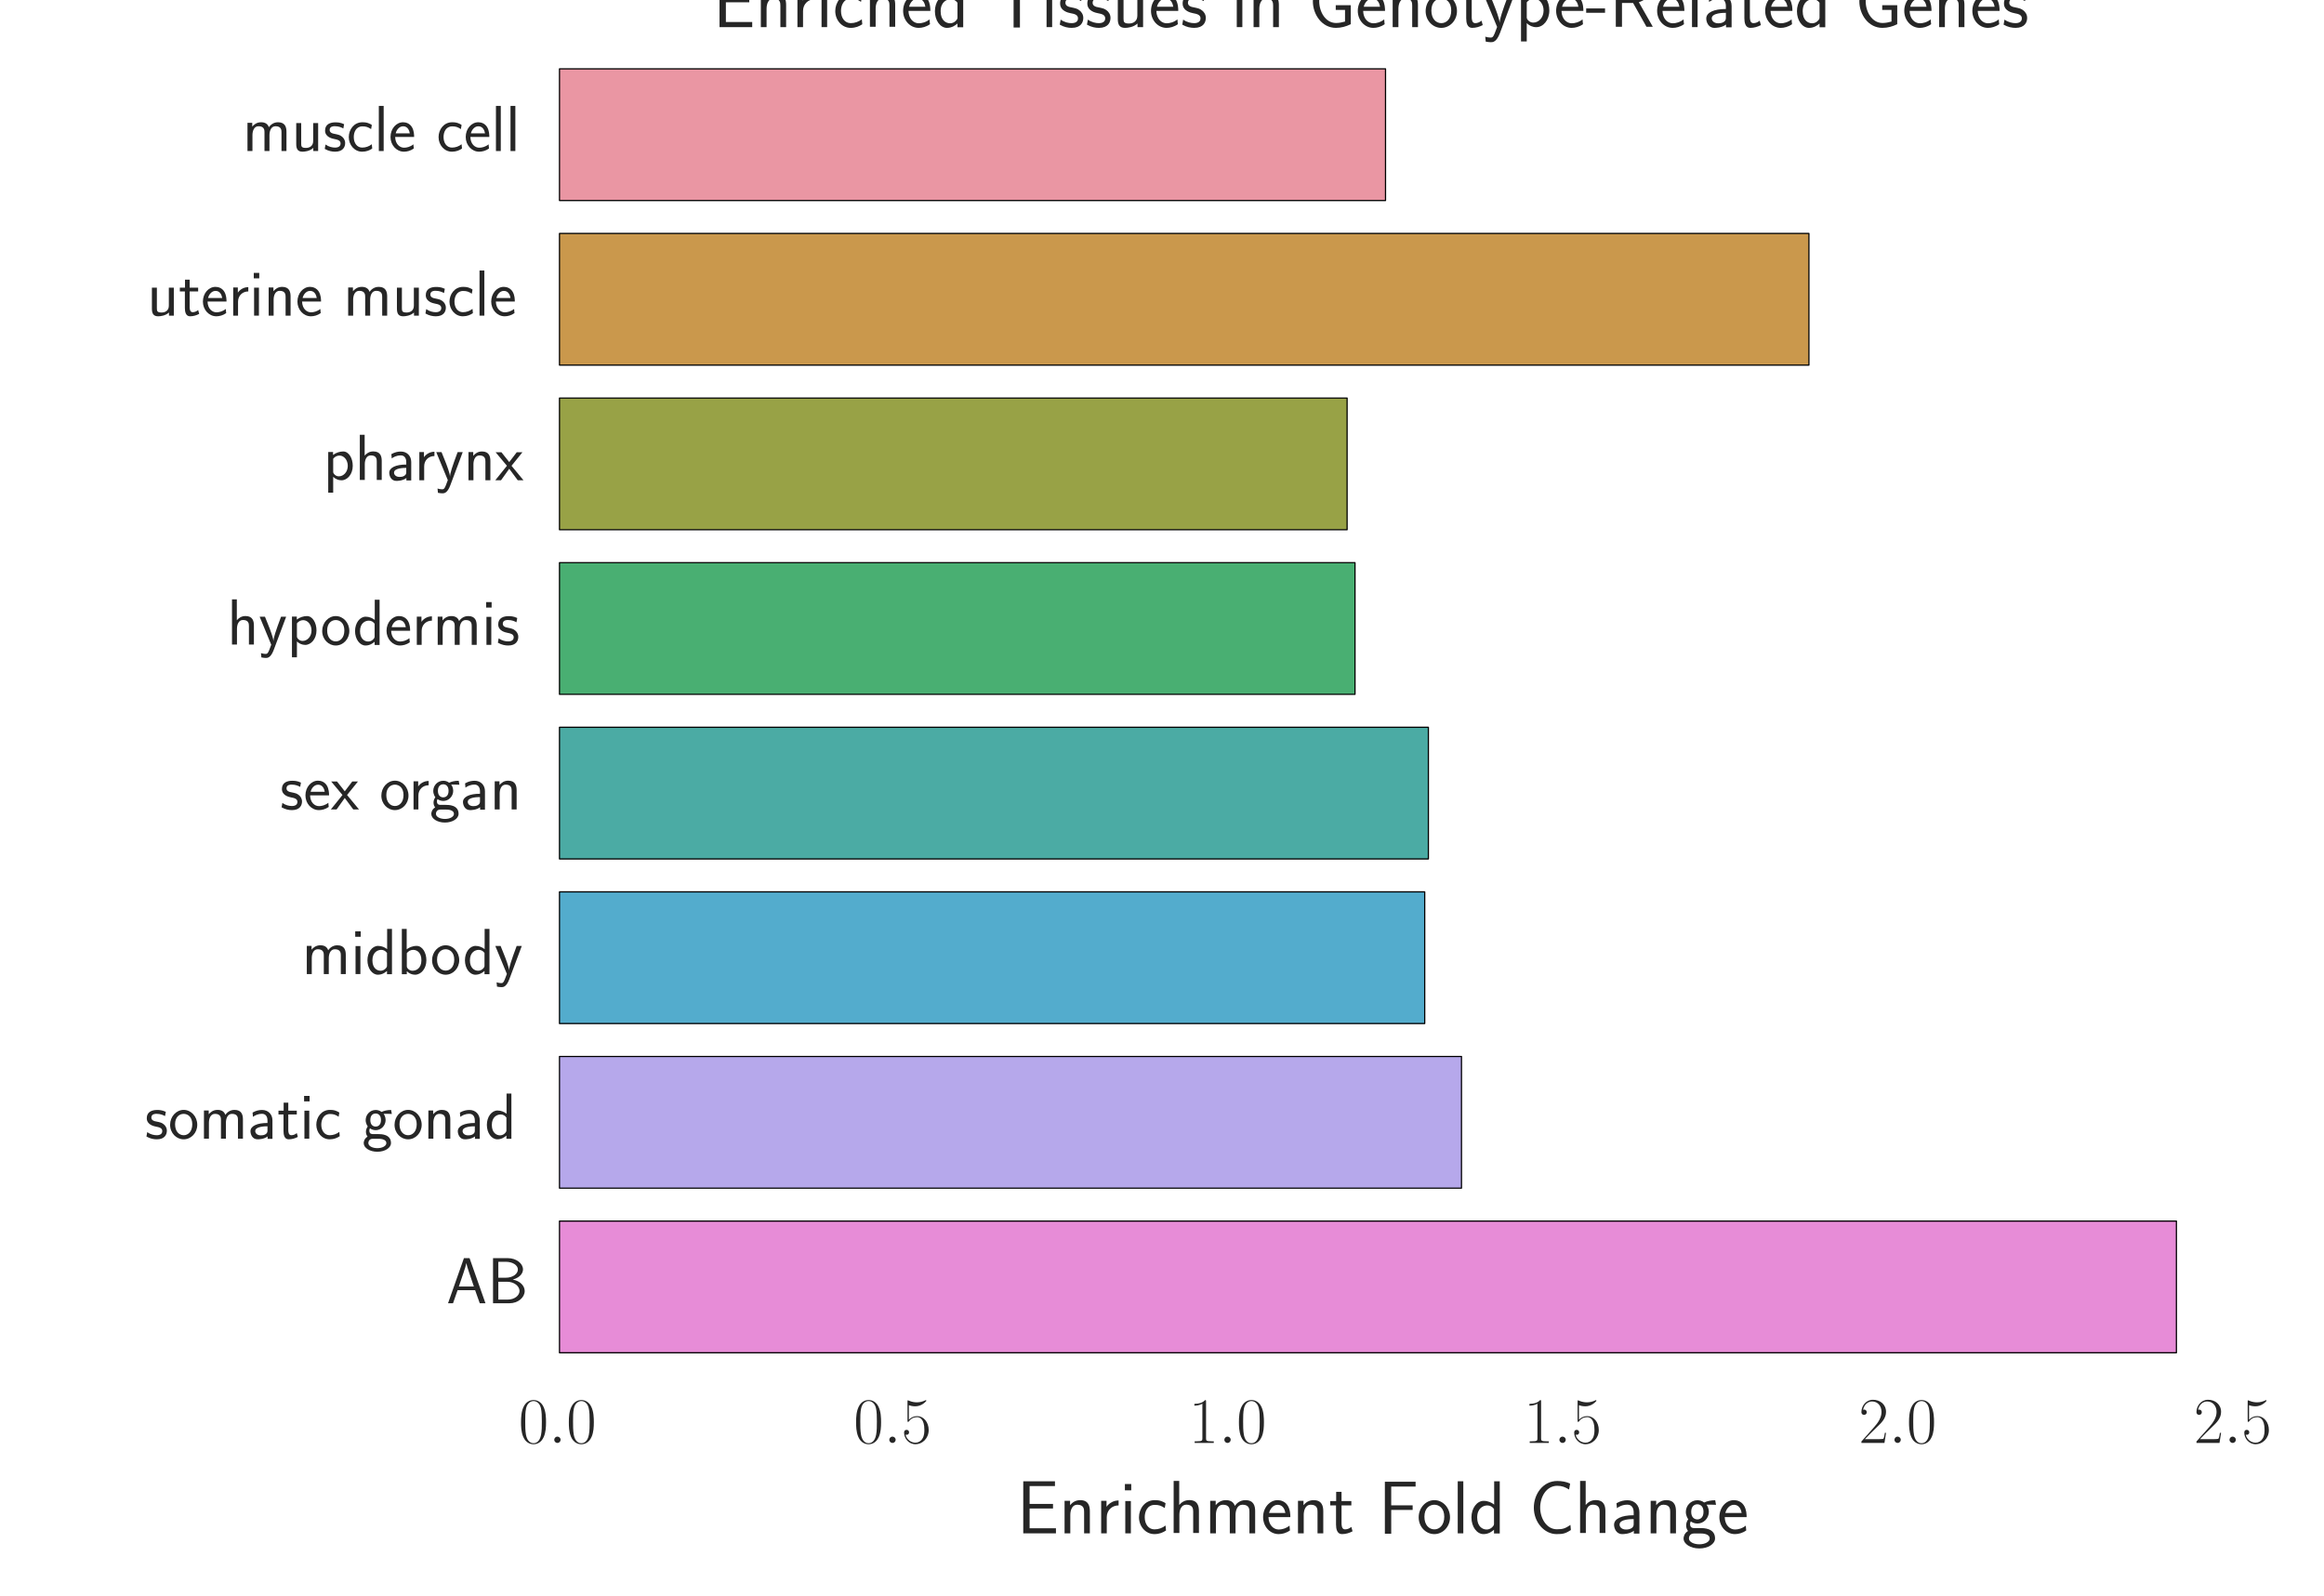 <?xml version="1.0" encoding="utf-8" standalone="no"?>
<!DOCTYPE svg PUBLIC "-//W3C//DTD SVG 1.1//EN"
  "http://www.w3.org/Graphics/SVG/1.1/DTD/svg11.dtd">
<!-- Created with matplotlib (http://matplotlib.org/) -->
<svg height="316pt" version="1.1" viewBox="0 0 460 316" width="460pt" xmlns="http://www.w3.org/2000/svg" xmlns:xlink="http://www.w3.org/1999/xlink">
 <defs>
  <style type="text/css">
*{stroke-linecap:butt;stroke-linejoin:round;stroke-miterlimit:100000;}
  </style>
 </defs>
 <g id="figure_1">
  <g id="patch_1">
   <path d="M 0 316.8 
L 460.8 316.8 
L 460.8 0 
L 0 0 
z
" style="fill:none;"/>
  </g>
  <g id="axes_1">
   <g id="patch_2">
    <path d="M 110.742 271.036 
L 442.33 271.036 
L 442.33 10.368 
L 110.742 10.368 
z
" style="fill:none;"/>
   </g>
   <g id="matplotlib.axis_1">
    <g id="xtick_1">
     <g id="line2d_1"/>
     <g id="line2d_2"/>
     <g id="text_1">
      <!-- $0.0$ -->
      <defs>
       <path d="M 18.406 4.797 
C 18.406 7.688 16 9.672 13.594 9.672 
C 10.703 9.672 8.703 7.281 8.703 4.891 
C 8.703 2 11.094 0 13.5 0 
C 16.406 0 18.406 2.391 18.406 4.797 
" id="CMMI12-58"/>
       <path d="M 42 31.641 
C 42 37.75 41.906 48.125 37.703 56.109 
C 34 63.109 28.094 65.594 22.906 65.594 
C 18.094 65.594 12 63.406 8.203 56.203 
C 4.203 48.719 3.797 39.438 3.797 31.641 
C 3.797 25.953 3.906 17.281 7 9.672 
C 11.297 -0.609 19 -2 22.906 -2 
C 27.5 -2 34.5 -0.109 38.594 9.375 
C 41.594 16.281 42 24.359 42 31.641 
M 22.906 -0.406 
C 16.5 -0.406 12.703 5.078 11.297 12.688 
C 10.203 18.562 10.203 27.156 10.203 32.75 
C 10.203 40.438 10.203 46.828 11.5 52.922 
C 13.406 61.391 19 64 22.906 64 
C 27 64 32.297 61.297 34.203 53.125 
C 35.5 47.438 35.594 40.734 35.594 32.75 
C 35.594 26.25 35.594 18.266 34.406 12.375 
C 32.297 1.484 26.406 -0.406 22.906 -0.406 
" id="CMR17-48"/>
      </defs>
      <g style="fill:#262626;" transform="translate(102.64 285.63)scale(0.13 -0.13)">
       <use transform="scale(0.996)" xlink:href="#CMR17-48"/>
       <use transform="translate(45.69 0.0)scale(0.996)" xlink:href="#CMMI12-58"/>
       <use transform="translate(72.788 0.0)scale(0.996)" xlink:href="#CMR17-48"/>
      </g>
     </g>
    </g>
    <g id="xtick_2">
     <g id="line2d_3"/>
     <g id="line2d_4"/>
     <g id="text_2">
      <!-- $0.5$ -->
      <defs>
       <path d="M 11.406 57.688 
C 12.406 57.281 16.5 56 20.703 56 
C 30 56 35.094 61.109 38 64.062 
C 38 64.953 38 65.5 37.406 65.5 
C 37.297 65.5 37.094 65.5 36.297 65.047 
C 32.797 63.406 28.703 62.078 23.703 62.078 
C 20.703 62.078 16.203 62.484 11.297 64.672 
C 10.203 65.172 10 65.172 9.906 65.172 
C 9.406 65.172 9.297 65.062 9.297 63.078 
L 9.297 34.422 
C 9.297 32.641 9.297 32.141 10.297 32.141 
C 10.797 32.141 11 32.344 11.5 33.031 
C 14.703 37.516 19.094 39.406 24.094 39.406 
C 27.594 39.406 35.094 37.219 35.094 20.141 
C 35.094 16.953 35.094 11.172 32.094 6.578 
C 29.594 2.484 25.703 0.391 21.406 0.391 
C 14.797 0.391 8.094 5 6.297 12.719 
C 6.703 12.609 7.5 12.422 7.906 12.422 
C 9.203 12.422 11.703 13.125 11.703 16.219 
C 11.703 18.906 9.797 20 7.906 20 
C 5.594 20 4.094 18.594 4.094 15.797 
C 4.094 7.094 11 -2 21.594 -2 
C 31.906 -2 41.703 6.875 41.703 19.75 
C 41.703 31.719 33.906 41 24.203 41 
C 19.094 41 14.797 39.109 11.406 35.531 
z
" id="CMR17-53"/>
      </defs>
      <g style="fill:#262626;" transform="translate(168.958 285.63)scale(0.13 -0.13)">
       <use transform="scale(0.996)" xlink:href="#CMR17-48"/>
       <use transform="translate(45.69 0.0)scale(0.996)" xlink:href="#CMMI12-58"/>
       <use transform="translate(72.788 0.0)scale(0.996)" xlink:href="#CMR17-53"/>
      </g>
     </g>
    </g>
    <g id="xtick_3">
     <g id="line2d_5"/>
     <g id="line2d_6"/>
     <g id="text_3">
      <!-- $1.0$ -->
      <defs>
       <path d="M 26.594 63.406 
C 26.594 65.5 26.5 65.5 25.094 65.5 
C 21.203 61.188 15.297 59.797 9.703 59.797 
C 9.406 59.797 8.906 59.797 8.797 59.5 
C 8.703 59.297 8.703 59.094 8.703 57 
C 11.797 57 17 57.594 21 59.984 
L 21 7.203 
C 21 3.688 20.797 2.5 12.203 2.5 
L 9.203 2.5 
L 9.203 0 
C 14 0 19 0 23.797 0 
C 28.594 0 33.594 0 38.406 0 
L 38.406 2.5 
L 35.406 2.5 
C 26.797 2.5 26.594 3.594 26.594 7.156 
z
" id="CMR17-49"/>
      </defs>
      <g style="fill:#262626;" transform="translate(235.275 285.63)scale(0.13 -0.13)">
       <use transform="scale(0.996)" xlink:href="#CMR17-49"/>
       <use transform="translate(45.69 0.0)scale(0.996)" xlink:href="#CMMI12-58"/>
       <use transform="translate(72.788 0.0)scale(0.996)" xlink:href="#CMR17-48"/>
      </g>
     </g>
    </g>
    <g id="xtick_4">
     <g id="line2d_7"/>
     <g id="line2d_8"/>
     <g id="text_4">
      <!-- $1.5$ -->
      <g style="fill:#262626;" transform="translate(301.593 285.63)scale(0.13 -0.13)">
       <use transform="scale(0.996)" xlink:href="#CMR17-49"/>
       <use transform="translate(45.69 0.0)scale(0.996)" xlink:href="#CMMI12-58"/>
       <use transform="translate(72.788 0.0)scale(0.996)" xlink:href="#CMR17-53"/>
      </g>
     </g>
    </g>
    <g id="xtick_5">
     <g id="line2d_9"/>
     <g id="line2d_10"/>
     <g id="text_5">
      <!-- $2.0$ -->
      <defs>
       <path d="M 41.703 15.453 
L 39.906 15.453 
C 38.906 8.375 38.094 7.172 37.703 6.562 
C 37.203 5.766 30 5.766 28.594 5.766 
L 9.406 5.766 
C 13 9.672 20 16.75 28.5 24.953 
C 34.594 30.734 41.703 37.531 41.703 47.422 
C 41.703 59.219 32.297 66 21.797 66 
C 10.797 66 4.094 56.312 4.094 47.344 
C 4.094 43.438 7 42.938 8.203 42.938 
C 9.203 42.938 12.203 43.547 12.203 47.031 
C 12.203 50.109 9.594 51 8.203 51 
C 7.594 51 7 50.906 6.594 50.703 
C 8.5 59.219 14.297 63.406 20.406 63.406 
C 29.094 63.406 34.797 56.516 34.797 47.422 
C 34.797 38.734 29.703 31.25 24 24.75 
L 4.094 2.281 
L 4.094 0 
L 39.297 0 
z
" id="CMR17-50"/>
      </defs>
      <g style="fill:#262626;" transform="translate(367.91 285.63)scale(0.13 -0.13)">
       <use transform="scale(0.996)" xlink:href="#CMR17-50"/>
       <use transform="translate(45.69 0.0)scale(0.996)" xlink:href="#CMMI12-58"/>
       <use transform="translate(72.788 0.0)scale(0.996)" xlink:href="#CMR17-48"/>
      </g>
     </g>
    </g>
    <g id="xtick_6">
     <g id="line2d_11"/>
     <g id="line2d_12"/>
     <g id="text_6">
      <!-- $2.5$ -->
      <g style="fill:#262626;" transform="translate(434.228 285.63)scale(0.13 -0.13)">
       <use transform="scale(0.996)" xlink:href="#CMR17-50"/>
       <use transform="translate(45.69 0.0)scale(0.996)" xlink:href="#CMMI12-58"/>
       <use transform="translate(72.788 0.0)scale(0.996)" xlink:href="#CMR17-53"/>
      </g>
     </g>
    </g>
    <g id="text_7">
     <!-- Enrichment Fold Change -->
     <defs>
      <path d="M 30.594 6.766 
C 22.594 6.766 19 6.766 17.203 6.766 
L 17.203 32.922 
L 48.203 32.922 
L 48.203 39 
L 17.203 39 
L 17.203 62.641 
L 30.094 62.641 
C 31.297 62.641 32.5 62.641 33.703 62.641 
L 50.797 62.641 
L 50.797 69 
L 8.797 69 
L 8.797 0 
L 52.094 0 
L 52.094 6.766 
z
" id="CMSS17-69"/>
      <path d="M 54.703 11.156 
C 48 6.672 44.906 5.375 36.797 5.375 
C 22.797 5.375 14.594 20.359 14.594 34.047 
C 14.594 48.625 23 63 37.203 63 
C 43.594 63 47.797 61.219 52.906 58.047 
L 54.297 65.891 
C 49.5 68.281 43.406 69.375 37.297 69.375 
C 18.094 69.375 6.203 51.812 6.203 34.047 
C 6.203 14.484 20.297 -1 36.297 -1 
C 44.906 -1 47.906 -0.297 55.297 4.375 
z
" id="CMSS17-67"/>
      <path d="M 14.906 21.297 
C 14.906 30.703 21.797 37 30.594 37 
L 30.594 43.578 
C 24.203 43.578 18.203 40.391 14.594 35.203 
L 14.594 43.094 
L 7.5 43.094 
L 7.5 0 
L 14.906 0 
z
" id="CMSS17-114"/>
      <path d="M 40.906 29.547 
C 40.906 35.812 39.406 44.062 28.094 44.062 
C 21.797 44.062 17.703 40.984 14.797 37.609 
L 14.797 69.5 
L 7.406 69.5 
L 7.406 0.5 
L 15 0.5 
L 15 24.578 
C 15 30.828 17.406 38 24.203 38 
C 33 38 33.297 32.125 33.297 28.734 
L 33.297 0.5 
L 40.906 0.5 
z
" id="CMSS17-104"/>
      <path d="M 14.797 69 
L 7.406 69 
L 7.406 0 
L 14.797 0 
z
" id="CMSS17-108"/>
      <path d="M 40.906 29.328 
C 40.906 35.672 39.406 44 28.094 44 
C 21.703 44 17.5 40.719 14.703 37.328 
L 14.703 43.094 
L 7.406 43.094 
L 7.406 0 
L 15 0 
L 15 24.359 
C 15 30.688 17.406 37.938 24.203 37.938 
C 33 37.938 33.297 32 33.297 28.578 
L 33.297 0 
L 40.906 0 
z
" id="CMSS17-110"/>
      <path d="M 40.797 69 
L 33.406 69 
L 33.406 38.094 
C 30.297 40.672 25.203 43.062 19.594 43.062 
C 10.5 43.062 3.297 33.297 3.297 21.047 
C 3.297 8.781 10.406 -1 19.297 -1 
C 26.203 -1 30.797 2.688 33.203 4.781 
L 33.203 -0.203 
L 40.797 -0.203 
z
M 33.203 13.062 
C 33.203 11.672 33.203 10.203 30.094 7.531 
C 28.094 5.859 25.703 5.078 23.406 5.078 
C 18 5.078 10.906 9 10.906 20.938 
C 10.906 33.344 18.906 37 24.406 37 
C 28.094 37 31.094 35.219 33.203 32.266 
z
" id="CMSS17-100"/>
      <path d="M 45.594 31 
L 45.594 37.078 
L 17.203 37.078 
L 17.203 62 
L 29.406 62 
C 30.594 62 31.797 62 33 62 
L 49.5 62 
L 49.5 68.359 
L 8.797 68.359 
L 8.797 -0.5 
L 17.203 -0.5 
L 17.203 31 
z
" id="CMSS17-70"/>
      <path d="M 37.594 27.984 
C 37.594 37.375 30.906 43.875 21.906 43.875 
C 17.5 43.875 12.703 43.078 7.203 39.891 
L 7.797 33.359 
C 10.297 35.125 14.594 38 21.797 38 
C 26.906 38 30 34.062 30 27.844 
L 30 24 
C 14 24 4 19.344 4 11.344 
C 4 7.203 6.5 -1 14.797 -1 
C 16.297 -1 24.406 -1 30.203 3.391 
L 30.203 -0.297 
L 37.594 -0.297 
z
M 30 12.75 
C 30 10.953 30 8.562 27 6.781 
C 24.406 5.078 21.094 5.078 19.703 5.078 
C 14.703 5.078 11.297 7.984 11.297 11.625 
C 11.297 18.922 26.906 18.922 30 18.922 
z
" id="CMSS17-97"/>
      <path d="M 15.297 65.359 
L 6.906 65.359 
L 6.906 57 
L 15.297 57 
z
M 14.797 42.797 
L 7.406 42.797 
L 7.406 0 
L 14.797 0 
z
" id="CMSS17-105"/>
      <path d="M 38.5 39.703 
C 38.5 40.391 33.906 42.406 32.703 42.797 
C 29.406 44 25.203 44 24.094 44 
C 11.094 44 3.297 32.703 3.297 21.297 
C 3.297 9.297 12 -1 23.703 -1 
C 30.406 -1 35.203 1.188 39.094 3.781 
L 38.5 10.375 
C 34.203 7.078 29.203 5.266 23.797 5.266 
C 16 5.266 10.906 12.094 10.906 21.391 
C 10.906 28.609 14.203 37.719 24.203 37.719 
C 29.703 37.719 32.797 36.609 37.406 33.516 
z
" id="CMSS17-99"/>
      <path d="M 16.703 37 
L 29.703 37 
L 29.703 42.766 
L 16.703 42.766 
L 16.703 55 
L 9.594 55 
L 9.594 42.766 
L 1.703 42.766 
L 1.703 37 
L 9.406 37 
L 9.406 11.703 
C 9.406 6 10.703 -1 17.297 -1 
C 22.297 -1 26.906 0.391 31.297 2.688 
L 29.703 8.562 
C 27.297 6.469 24.406 5.266 21.297 5.266 
C 16.906 5.266 16.703 10.875 16.703 13.375 
z
" id="CMSS17-116"/>
      <path d="M 67 29.328 
C 67 36.062 65.297 44 54.094 44 
C 46.594 44 42.094 39.312 40.094 36.422 
C 38.297 41.719 34.094 44 28.094 44 
C 21.297 44 17 40.125 14.703 37.328 
L 14.703 43.094 
L 7.406 43.094 
L 7.406 0 
L 15 0 
L 15 24.359 
C 15 30.297 17.203 37.938 24.297 37.938 
C 33.406 37.938 33.406 31.5 33.406 28.578 
L 33.406 0 
L 41 0 
L 41 24.359 
C 41 30.297 43.203 37.938 50.297 37.938 
C 59.406 37.938 59.406 31.5 59.406 28.578 
L 59.406 0 
L 67 0 
z
" id="CMSS17-109"/>
      <path d="M 44.5 43.875 
C 38.797 43.875 33.906 42.781 29.906 40.891 
C 26.594 43.391 23.203 43.875 20.906 43.875 
C 12.203 43.875 5.594 36.703 5.594 28.344 
C 5.594 22.938 8.594 18.859 8.797 18.672 
C 7 16.172 6 13.484 6 10.5 
C 6 7 7.406 4.516 8.5 3.125 
C 3.297 -0.047 2.594 -4.906 2.594 -6.797 
C 2.594 -14.031 11.703 -20 23.406 -20 
C 35.203 -20 44.297 -14.031 44.297 -6.688 
C 44.297 7 29 7 24.797 7 
L 16.703 7 
C 15.203 7 11.203 7 11.203 12.359 
C 11.203 14.391 12.094 15.688 12.203 15.781 
C 13.703 14.688 16.797 13 20.906 13 
C 29.203 13 36.094 19.969 36.094 28.547 
C 36.094 33.312 33.906 36.797 33 38 
L 33.297 38 
C 33.594 38 37.797 38 39.297 38 
C 42.5 38 42.797 37.953 45.594 37.797 
z
M 20.906 18.469 
C 17.5 18.469 12.703 20.547 12.703 28.484 
C 12.703 37.109 18.203 38.5 20.797 38.5 
C 24.203 38.5 29 36.422 29 28.484 
C 29 19.859 23.5 18.469 20.906 18.469 
M 24.703 -0.156 
C 27.094 -0.156 37.203 -0.156 37.203 -6.906 
C 37.203 -11.156 31 -14.516 23.5 -14.516 
C 15.906 -14.516 9.703 -11.25 9.703 -6.797 
C 9.703 -6.297 9.703 -0.156 16.594 -0.156 
z
" id="CMSS17-103"/>
      <path d="M 39.094 21.516 
C 39.094 24.844 38.906 31.297 35.703 36.641 
C 32.203 42.391 26.5 44 22.203 44 
C 11.797 44 3 34.188 3 21.484 
C 3 9.094 12.094 -1 23.594 -1 
C 28.094 -1 33.594 0.297 38.594 3.875 
C 38.594 4.281 38.406 6.469 38.297 6.562 
C 38.297 6.766 38 9.844 38 10.25 
C 33.203 6.359 27.703 5.078 23.703 5.078 
C 17.297 5.078 10.406 10.422 10.094 21.516 
z
M 10.906 27 
C 12.203 32.562 16.594 37.828 22.203 37.828 
C 23.703 37.828 30.703 37.828 32.5 27 
z
" id="CMSS17-101"/>
      <path d="M 44.203 21.188 
C 44.203 34 34.703 44 23.5 44 
C 12 44 2.703 33.703 2.703 21.188 
C 2.703 8.5 12.297 -1 23.406 -1 
C 34.797 -1 44.203 8.797 44.203 21.188 
M 23.5 5.266 
C 16.406 5.266 10.297 11.078 10.297 22 
C 10.297 33.609 17.406 37.922 23.406 37.922 
C 29.906 37.922 36.594 33.219 36.594 22 
C 36.594 10.672 30.094 5.266 23.5 5.266 
" id="CMSS17-111"/>
     </defs>
     <g style="fill:#262626;" transform="translate(201.225 303.526)scale(0.15 -0.15)">
      <use transform="scale(0.996)" xlink:href="#CMSS17-69"/>
      <use transform="translate(55.892 0.0)scale(0.996)" xlink:href="#CMSS17-110"/>
      <use transform="translate(104.097 0.0)scale(0.996)" xlink:href="#CMSS17-114"/>
      <use transform="translate(136.007 0.0)scale(0.996)" xlink:href="#CMSS17-105"/>
      <use transform="translate(158.187 0.0)scale(0.996)" xlink:href="#CMSS17-99"/>
      <use transform="translate(199.826 0.0)scale(0.996)" xlink:href="#CMSS17-104"/>
      <use transform="translate(248.031 0.0)scale(0.996)" xlink:href="#CMSS17-109"/>
      <use transform="translate(322.26 0.0)scale(0.996)" xlink:href="#CMSS17-101"/>
      <use transform="translate(363.899 0.0)scale(0.996)" xlink:href="#CMSS17-110"/>
      <use transform="translate(412.104 0.0)scale(0.996)" xlink:href="#CMSS17-116"/>
      <use transform="translate(477.165 0.0)scale(0.996)" xlink:href="#CMSS17-70"/>
      <use transform="translate(527.852 0.0)scale(0.996)" xlink:href="#CMSS17-111"/>
      <use transform="translate(574.696 0.0)scale(0.996)" xlink:href="#CMSS17-108"/>
      <use transform="translate(596.876 0.0)scale(0.996)" xlink:href="#CMSS17-100"/>
      <use transform="translate(676.31 0.0)scale(0.996)" xlink:href="#CMSS17-67"/>
      <use transform="translate(736.166 0.0)scale(0.996)" xlink:href="#CMSS17-104"/>
      <use transform="translate(784.371 0.0)scale(0.996)" xlink:href="#CMSS17-97"/>
      <use transform="translate(829.293 0.0)scale(0.996)" xlink:href="#CMSS17-110"/>
      <use transform="translate(877.498 0.0)scale(0.996)" xlink:href="#CMSS17-103"/>
      <use transform="translate(924.342 0.0)scale(0.996)" xlink:href="#CMSS17-101"/>
     </g>
    </g>
   </g>
   <g id="matplotlib.axis_2">
    <g id="ytick_1">
     <g id="line2d_13"/>
     <g id="line2d_14"/>
     <g id="text_8">
      <!-- muscle cell  -->
      <defs>
       <path d="M 40.906 42.797 
L 33.297 42.797 
L 33.297 15.188 
C 33.297 7.781 27.906 4.781 22.203 4.781 
C 15.594 4.781 15 6.984 15 11.078 
L 15 42.797 
L 7.406 42.797 
L 7.406 10.594 
C 7.406 2.797 10.094 -1 17 -1 
C 20.406 -1 28.094 -0.203 33.5 4.781 
L 33.5 0 
L 40.906 0 
z
" id="CMSS17-117"/>
       <path d="M 32.203 41.047 
C 26.297 43.859 21.703 43.859 18.703 43.859 
C 11.594 43.859 3.094 41.375 3.094 31.297 
C 3.094 21.234 14.094 19.031 17.094 18.422 
C 21.703 17.531 26.797 16.531 26.797 11.562 
C 26.797 5.266 19.594 5.266 18.297 5.266 
C 14.297 5.266 8.797 6.359 3.797 9.969 
L 2.594 3.281 
C 8.297 0 13.797 -1 18.406 -1 
C 30.703 -1 33.797 6.5 33.797 12.203 
C 33.797 17.094 31 20.391 29.094 21.891 
C 25.797 24.5 24.594 24.797 16.406 26.5 
C 15 26.703 10.094 27.797 10.094 32.281 
C 10.094 38 16.406 38 17.797 38 
C 24.297 38 28.297 35.984 31 34.5 
z
" id="CMSS17-115"/>
      </defs>
      <g style="fill:#262626;" transform="translate(48.026 29.898)scale(0.13 -0.13)">
       <use transform="scale(0.996)" xlink:href="#CMSS17-109"/>
       <use transform="translate(74.229 0.0)scale(0.996)" xlink:href="#CMSS17-117"/>
       <use transform="translate(122.434 0.0)scale(0.996)" xlink:href="#CMSS17-115"/>
       <use transform="translate(158.348 0.0)scale(0.996)" xlink:href="#CMSS17-99"/>
       <use transform="translate(199.987 0.0)scale(0.996)" xlink:href="#CMSS17-108"/>
       <use transform="translate(222.167 0.0)scale(0.996)" xlink:href="#CMSS17-101"/>
       <use transform="translate(295.035 0.0)scale(0.996)" xlink:href="#CMSS17-99"/>
       <use transform="translate(336.674 0.0)scale(0.996)" xlink:href="#CMSS17-101"/>
       <use transform="translate(378.313 0.0)scale(0.996)" xlink:href="#CMSS17-108"/>
       <use transform="translate(400.494 0.0)scale(0.996)" xlink:href="#CMSS17-108"/>
      </g>
     </g>
    </g>
    <g id="ytick_2">
     <g id="line2d_15"/>
     <g id="line2d_16"/>
     <g id="text_9">
      <!-- uterine muscle  -->
      <g style="fill:#262626;" transform="translate(29.109 62.481)scale(0.13 -0.13)">
       <use transform="scale(0.996)" xlink:href="#CMSS17-117"/>
       <use transform="translate(48.205 0.0)scale(0.996)" xlink:href="#CMSS17-116"/>
       <use transform="translate(82.037 0.0)scale(0.996)" xlink:href="#CMSS17-101"/>
       <use transform="translate(123.675 0.0)scale(0.996)" xlink:href="#CMSS17-114"/>
       <use transform="translate(155.585 0.0)scale(0.996)" xlink:href="#CMSS17-105"/>
       <use transform="translate(177.766 0.0)scale(0.996)" xlink:href="#CMSS17-110"/>
       <use transform="translate(225.971 0.0)scale(0.996)" xlink:href="#CMSS17-101"/>
       <use transform="translate(298.839 0.0)scale(0.996)" xlink:href="#CMSS17-109"/>
       <use transform="translate(373.068 0.0)scale(0.996)" xlink:href="#CMSS17-117"/>
       <use transform="translate(421.273 0.0)scale(0.996)" xlink:href="#CMSS17-115"/>
       <use transform="translate(457.186 0.0)scale(0.996)" xlink:href="#CMSS17-99"/>
       <use transform="translate(498.825 0.0)scale(0.996)" xlink:href="#CMSS17-108"/>
       <use transform="translate(521.006 0.0)scale(0.996)" xlink:href="#CMSS17-101"/>
      </g>
     </g>
    </g>
    <g id="ytick_3">
     <g id="line2d_17"/>
     <g id="line2d_18"/>
     <g id="text_10">
      <!-- pharynx  -->
      <defs>
       <path d="M 24.797 22.094 
L 41.5 42.797 
L 32.797 42.797 
L 21.297 27.766 
L 9.406 42.797 
L 0.5 42.797 
L 17.797 22.094 
L 0 0 
L 8.797 0 
L 21.297 17.516 
L 34.297 0 
L 43.094 0 
z
" id="CMSS17-120"/>
       <path d="M 41.797 43 
L 34 43 
C 25.5 20.219 22.594 10.969 22.406 5.984 
L 22.297 5.984 
C 22 10.875 17.594 22.812 14.094 31.359 
L 9.406 43 
L 1.297 43 
L 19 0.203 
C 17.906 -2.781 16.297 -7.266 15.797 -8.266 
C 13.594 -13.828 12.094 -13.828 10.5 -13.828 
C 10.094 -13.828 6.906 -13.828 3.297 -12.641 
L 3.906 -19.203 
C 6.406 -19.703 8.906 -20 10.703 -20 
C 13.203 -20 18.203 -20 22.797 -7.766 
z
" id="CMSS17-121"/>
       <path d="M 15.094 5.203 
C 18.406 2.016 22.906 -0.078 27.703 -0.078 
C 37 -0.078 45 9.422 45 22.062 
C 45 33.734 39 44 30.406 44 
C 25.406 44 19.406 42.219 14.906 38.625 
L 14.906 43.203 
L 7.5 43.203 
L 7.5 -19 
L 15.094 -19 
z
M 15.094 32.812 
C 15.906 34 19.297 37.734 24.797 37.734 
C 31.797 37.734 37.406 30.625 37.406 22.062 
C 37.406 12.297 30.594 6 23.906 6 
C 21.906 6 19.797 6.484 17.797 8.172 
C 15.094 10.531 15.094 12 15.094 13.391 
z
" id="CMSS17-112"/>
      </defs>
      <g style="fill:#262626;" transform="translate(63.995 95.065)scale(0.13 -0.13)">
       <use transform="scale(0.996)" xlink:href="#CMSS17-112"/>
       <use transform="translate(48.205 0.0)scale(0.996)" xlink:href="#CMSS17-104"/>
       <use transform="translate(96.41 0.0)scale(0.996)" xlink:href="#CMSS17-97"/>
       <use transform="translate(138.729 0.0)scale(0.996)" xlink:href="#CMSS17-114"/>
       <use transform="translate(170.639 0.0)scale(0.996)" xlink:href="#CMSS17-121"/>
       <use transform="translate(213.639 0.0)scale(0.996)" xlink:href="#CMSS17-110"/>
       <use transform="translate(261.844 0.0)scale(0.996)" xlink:href="#CMSS17-120"/>
      </g>
     </g>
    </g>
    <g id="ytick_4">
     <g id="line2d_19"/>
     <g id="line2d_20"/>
     <g id="text_11">
      <!-- hypodermis  -->
      <g style="fill:#262626;" transform="translate(44.961 127.648)scale(0.13 -0.13)">
       <use transform="scale(0.996)" xlink:href="#CMSS17-104"/>
       <use transform="translate(48.205 0.0)scale(0.996)" xlink:href="#CMSS17-121"/>
       <use transform="translate(91.205 0.0)scale(0.996)" xlink:href="#CMSS17-112"/>
       <use transform="translate(142.012 0.0)scale(0.996)" xlink:href="#CMSS17-111"/>
       <use transform="translate(191.459 0.0)scale(0.996)" xlink:href="#CMSS17-100"/>
       <use transform="translate(239.663 0.0)scale(0.996)" xlink:href="#CMSS17-101"/>
       <use transform="translate(281.302 0.0)scale(0.996)" xlink:href="#CMSS17-114"/>
       <use transform="translate(313.212 0.0)scale(0.996)" xlink:href="#CMSS17-109"/>
       <use transform="translate(387.441 0.0)scale(0.996)" xlink:href="#CMSS17-105"/>
       <use transform="translate(409.622 0.0)scale(0.996)" xlink:href="#CMSS17-115"/>
      </g>
     </g>
    </g>
    <g id="ytick_5">
     <g id="line2d_21"/>
     <g id="line2d_22"/>
     <g id="text_12">
      <!-- sex organ  -->
      <g style="fill:#262626;" transform="translate(55.401 160.232)scale(0.13 -0.13)">
       <use transform="scale(0.996)" xlink:href="#CMSS17-115"/>
       <use transform="translate(35.914 0.0)scale(0.996)" xlink:href="#CMSS17-101"/>
       <use transform="translate(77.552 0.0)scale(0.996)" xlink:href="#CMSS17-120"/>
       <use transform="translate(151.782 0.0)scale(0.996)" xlink:href="#CMSS17-111"/>
       <use transform="translate(196.023 0.0)scale(0.996)" xlink:href="#CMSS17-114"/>
       <use transform="translate(227.933 0.0)scale(0.996)" xlink:href="#CMSS17-103"/>
       <use transform="translate(274.776 0.0)scale(0.996)" xlink:href="#CMSS17-97"/>
       <use transform="translate(319.698 0.0)scale(0.996)" xlink:href="#CMSS17-110"/>
      </g>
     </g>
    </g>
    <g id="ytick_6">
     <g id="line2d_23"/>
     <g id="line2d_24"/>
     <g id="text_13">
      <!-- midbody  -->
      <defs>
       <path d="M 14.906 69 
L 7.5 69 
L 7.5 -0.203 
L 15.094 -0.203 
L 15.094 4.281 
C 18.906 0.594 23.5 -1 27.594 -1 
C 37.203 -1 45 8.578 45 21.125 
C 45 32.594 39 43.062 30.094 43.062 
C 23.797 43.062 18.203 40.484 14.906 37.797 
z
M 15.094 31.969 
C 17.297 34.719 20.406 37 24.797 37 
C 30.703 37 37.406 32.766 37.406 21.125 
C 37.406 8.719 29.406 5.078 23.906 5.078 
C 21.906 5.078 19.797 5.562 17.797 7.25 
C 15.094 9.609 15.094 11.078 15.094 12.453 
z
" id="CMSS17-98"/>
      </defs>
      <g style="fill:#262626;" transform="translate(59.768 192.815)scale(0.13 -0.13)">
       <use transform="scale(0.996)" xlink:href="#CMSS17-109"/>
       <use transform="translate(74.229 0.0)scale(0.996)" xlink:href="#CMSS17-105"/>
       <use transform="translate(96.41 0.0)scale(0.996)" xlink:href="#CMSS17-100"/>
       <use transform="translate(144.615 0.0)scale(0.996)" xlink:href="#CMSS17-98"/>
       <use transform="translate(195.422 0.0)scale(0.996)" xlink:href="#CMSS17-111"/>
       <use transform="translate(244.868 0.0)scale(0.996)" xlink:href="#CMSS17-100"/>
       <use transform="translate(293.073 0.0)scale(0.996)" xlink:href="#CMSS17-121"/>
      </g>
     </g>
    </g>
    <g id="ytick_7">
     <g id="line2d_25"/>
     <g id="line2d_26"/>
     <g id="text_14">
      <!-- somatic gonad  -->
      <g style="fill:#262626;" transform="translate(28.651 225.399)scale(0.13 -0.13)">
       <use transform="scale(0.996)" xlink:href="#CMSS17-115"/>
       <use transform="translate(35.914 0.0)scale(0.996)" xlink:href="#CMSS17-111"/>
       <use transform="translate(82.757 0.0)scale(0.996)" xlink:href="#CMSS17-109"/>
       <use transform="translate(156.986 0.0)scale(0.996)" xlink:href="#CMSS17-97"/>
       <use transform="translate(201.908 0.0)scale(0.996)" xlink:href="#CMSS17-116"/>
       <use transform="translate(235.74 0.0)scale(0.996)" xlink:href="#CMSS17-105"/>
       <use transform="translate(257.921 0.0)scale(0.996)" xlink:href="#CMSS17-99"/>
       <use transform="translate(330.789 0.0)scale(0.996)" xlink:href="#CMSS17-103"/>
       <use transform="translate(377.632 0.0)scale(0.996)" xlink:href="#CMSS17-111"/>
       <use transform="translate(424.476 0.0)scale(0.996)" xlink:href="#CMSS17-110"/>
       <use transform="translate(472.681 0.0)scale(0.996)" xlink:href="#CMSS17-97"/>
       <use transform="translate(517.603 0.0)scale(0.996)" xlink:href="#CMSS17-100"/>
      </g>
     </g>
    </g>
    <g id="ytick_8">
     <g id="line2d_27"/>
     <g id="line2d_28"/>
     <g id="text_15">
      <!-- AB  -->
      <defs>
       <path d="M 35.5 69 
L 26.906 69 
L 2.594 0 
L 10.203 0 
L 17.203 20 
L 44 20 
L 51.094 0 
L 59.797 0 
z
M 42.094 25.578 
L 19.094 25.578 
C 23.906 39.5 29.906 56.844 30.594 61.328 
L 30.703 61.328 
C 31.406 57.234 33.406 51.266 35.094 46.188 
z
" id="CMSS17-65"/>
       <path d="M 8.906 69 
L 8.906 0 
L 33.797 0 
C 47.406 0 57.297 8.969 57.297 18.75 
C 57.297 26.328 50.797 34 39.094 36.203 
C 52.094 39.969 54.703 47.5 54.703 51.766 
C 54.703 60.672 44.906 69 31.203 69 
z
M 17 39 
L 17 63.422 
L 28.5 63.422 
C 38.797 63.422 46.906 58.188 46.906 51.656 
C 46.906 45.719 40.5 39 27.594 39 
z
M 17 5.578 
L 17 32.922 
L 30.297 32.922 
C 41.094 32.922 49.406 26.234 49.406 18.844 
C 49.406 12.062 42.094 5.578 31 5.578 
z
" id="CMSS17-66"/>
      </defs>
      <g style="fill:#262626;" transform="translate(88.346 257.982)scale(0.13 -0.13)">
       <use transform="scale(0.996)" xlink:href="#CMSS17-65"/>
       <use transform="translate(62.218 0.0)scale(0.996)" xlink:href="#CMSS17-66"/>
      </g>
     </g>
    </g>
   </g>
   <g id="patch_3">
    <path clip-path="url(#pd5d68af928)" d="M 110.742 13.626 
L 274.243 13.626 
L 274.243 39.693 
L 110.742 39.693 
z
" style="fill:#ea96a3;stroke:#000000;stroke-linejoin:miter;stroke-width:0.24;"/>
   </g>
   <g id="patch_4">
    <path clip-path="url(#pd5d68af928)" d="M 110.742 46.21 
L 358.049 46.21 
L 358.049 72.277 
L 110.742 72.277 
z
" style="fill:#ca984c;stroke:#000000;stroke-linejoin:miter;stroke-width:0.24;"/>
   </g>
   <g id="patch_5">
    <path clip-path="url(#pd5d68af928)" d="M 110.742 78.793 
L 266.639 78.793 
L 266.639 104.86 
L 110.742 104.86 
z
" style="fill:#98a246;stroke:#000000;stroke-linejoin:miter;stroke-width:0.24;"/>
   </g>
   <g id="patch_6">
    <path clip-path="url(#pd5d68af928)" d="M 110.742 111.377 
L 268.204 111.377 
L 268.204 137.444 
L 110.742 137.444 
z
" style="fill:#49af72;stroke:#000000;stroke-linejoin:miter;stroke-width:0.24;"/>
   </g>
   <g id="patch_7">
    <path clip-path="url(#pd5d68af928)" d="M 110.742 143.96 
L 282.727 143.96 
L 282.727 170.027 
L 110.742 170.027 
z
" style="fill:#4baba4;stroke:#000000;stroke-linejoin:miter;stroke-width:0.24;"/>
   </g>
   <g id="patch_8">
    <path clip-path="url(#pd5d68af928)" d="M 110.742 176.544 
L 282.002 176.544 
L 282.002 202.611 
L 110.742 202.611 
z
" style="fill:#53accd;stroke:#000000;stroke-linejoin:miter;stroke-width:0.24;"/>
   </g>
   <g id="patch_9">
    <path clip-path="url(#pd5d68af928)" d="M 110.742 209.127 
L 289.279 209.127 
L 289.279 235.194 
L 110.742 235.194 
z
" style="fill:#b6a8eb;stroke:#000000;stroke-linejoin:miter;stroke-width:0.24;"/>
   </g>
   <g id="patch_10">
    <path clip-path="url(#pd5d68af928)" d="M 110.742 241.711 
L 430.787 241.711 
L 430.787 267.778 
L 110.742 267.778 
z
" style="fill:#e78cd7;stroke:#000000;stroke-linejoin:miter;stroke-width:0.24;"/>
   </g>
   <g id="line2d_29">
    <path clip-path="url(#pd5d68af928)" d="M 0 0 
" style="fill:none;stroke:#424242;stroke-linecap:round;stroke-width:3.6;"/>
   </g>
   <g id="line2d_30">
    <path clip-path="url(#pd5d68af928)" d="M 0 0 
" style="fill:none;stroke:#424242;stroke-linecap:round;stroke-width:3.6;"/>
   </g>
   <g id="line2d_31">
    <path clip-path="url(#pd5d68af928)" d="M 0 0 
" style="fill:none;stroke:#424242;stroke-linecap:round;stroke-width:3.6;"/>
   </g>
   <g id="line2d_32">
    <path clip-path="url(#pd5d68af928)" d="M 0 0 
" style="fill:none;stroke:#424242;stroke-linecap:round;stroke-width:3.6;"/>
   </g>
   <g id="line2d_33">
    <path clip-path="url(#pd5d68af928)" d="M 0 0 
" style="fill:none;stroke:#424242;stroke-linecap:round;stroke-width:3.6;"/>
   </g>
   <g id="line2d_34">
    <path clip-path="url(#pd5d68af928)" d="M 0 0 
" style="fill:none;stroke:#424242;stroke-linecap:round;stroke-width:3.6;"/>
   </g>
   <g id="line2d_35">
    <path clip-path="url(#pd5d68af928)" d="M 0 0 
" style="fill:none;stroke:#424242;stroke-linecap:round;stroke-width:3.6;"/>
   </g>
   <g id="line2d_36">
    <path clip-path="url(#pd5d68af928)" d="M 0 0 
" style="fill:none;stroke:#424242;stroke-linecap:round;stroke-width:3.6;"/>
   </g>
   <g id="patch_11">
    <path d="M 442.33 271.036 
L 442.33 10.368 
" style="fill:none;"/>
   </g>
   <g id="patch_12">
    <path d="M 110.742 271.036 
L 442.33 271.036 
" style="fill:none;"/>
   </g>
   <g id="patch_13">
    <path d="M 110.742 271.036 
L 110.742 10.368 
" style="fill:none;"/>
   </g>
   <g id="patch_14">
    <path d="M 110.742 10.368 
L 442.33 10.368 
" style="fill:none;"/>
   </g>
   <g id="text_16">
    <!-- Enriched Tissues in Genotype-Related Genes -->
    <defs>
     <path d="M 39.406 32.953 
L 39.594 33.047 
C 55.203 38.422 55.297 49.172 55.297 51.062 
C 55.297 60.516 45.703 69.578 31.297 69.578 
L 8.906 69.578 
L 8.906 0.5 
L 17.094 0.5 
L 17.094 32 
L 31.797 32 
L 49.5 0.5 
L 57.906 0.5 
z
M 17.094 38.078 
L 17.094 64 
L 30.203 64 
C 42.906 64 47.406 56.828 47.406 51.047 
C 47.406 45.656 43.406 38.078 30.203 38.078 
z
" id="CMSS17-82"/>
     <path d="M 26 19 
L 26 24.766 
L 1 24.766 
L 1 19 
z
" id="CMSS17-45"/>
     <path d="M 36.203 62 
L 44.5 62 
C 45.703 62 46.906 62 48.094 62 
L 60.594 62 
L 60.594 68.375 
L 3.406 68.375 
L 3.406 62 
L 15.906 62 
C 17.094 62 18.297 62 19.5 62 
L 27.797 62 
L 27.797 -0.5 
L 36.203 -0.5 
z
" id="CMSS17-84"/>
     <path d="M 56.406 29 
L 36.5 29 
L 36.5 22.828 
L 48.797 22.828 
L 48.797 7.359 
C 44.906 6.266 40.906 5.469 36.906 5.469 
C 22.906 5.469 14.594 20.328 14.594 34.375 
C 14.594 48.359 23.297 63 36.906 63 
C 44.594 63 48.906 60.641 54.203 56.672 
L 55.5 64.594 
C 48.906 67.984 44.797 69.375 37.297 69.375 
C 17.906 69.375 6.203 51.938 6.203 34.094 
C 6.203 17.031 18 -1 36.703 -1 
C 43.703 -1 50.203 0.797 56.406 3.875 
z
" id="CMSS17-71"/>
    </defs>
    <g style="fill:#262626;" transform="translate(141.106 5.368)scale(0.15 -0.15)">
     <use transform="scale(0.996)" xlink:href="#CMSS17-69"/>
     <use transform="translate(55.892 0.0)scale(0.996)" xlink:href="#CMSS17-110"/>
     <use transform="translate(104.097 0.0)scale(0.996)" xlink:href="#CMSS17-114"/>
     <use transform="translate(136.007 0.0)scale(0.996)" xlink:href="#CMSS17-105"/>
     <use transform="translate(158.187 0.0)scale(0.996)" xlink:href="#CMSS17-99"/>
     <use transform="translate(199.826 0.0)scale(0.996)" xlink:href="#CMSS17-104"/>
     <use transform="translate(248.031 0.0)scale(0.996)" xlink:href="#CMSS17-101"/>
     <use transform="translate(289.67 0.0)scale(0.996)" xlink:href="#CMSS17-100"/>
     <use transform="translate(369.104 0.0)scale(0.996)" xlink:href="#CMSS17-84"/>
     <use transform="translate(432.924 0.0)scale(0.996)" xlink:href="#CMSS17-105"/>
     <use transform="translate(455.104 0.0)scale(0.996)" xlink:href="#CMSS17-115"/>
     <use transform="translate(491.018 0.0)scale(0.996)" xlink:href="#CMSS17-115"/>
     <use transform="translate(526.931 0.0)scale(0.996)" xlink:href="#CMSS17-117"/>
     <use transform="translate(575.136 0.0)scale(0.996)" xlink:href="#CMSS17-101"/>
     <use transform="translate(616.775 0.0)scale(0.996)" xlink:href="#CMSS17-115"/>
     <use transform="translate(683.918 0.0)scale(0.996)" xlink:href="#CMSS17-105"/>
     <use transform="translate(706.098 0.0)scale(0.996)" xlink:href="#CMSS17-110"/>
     <use transform="translate(785.533 0.0)scale(0.996)" xlink:href="#CMSS17-71"/>
     <use transform="translate(847.991 0.0)scale(0.996)" xlink:href="#CMSS17-101"/>
     <use transform="translate(889.63 0.0)scale(0.996)" xlink:href="#CMSS17-110"/>
     <use transform="translate(937.835 0.0)scale(0.996)" xlink:href="#CMSS17-111"/>
     <use transform="translate(984.678 0.0)scale(0.996)" xlink:href="#CMSS17-116"/>
     <use transform="translate(1015.907 0.0)scale(0.996)" xlink:href="#CMSS17-121"/>
     <use transform="translate(1058.907 0.0)scale(0.996)" xlink:href="#CMSS17-112"/>
     <use transform="translate(1109.715 0.0)scale(0.996)" xlink:href="#CMSS17-101"/>
     <use transform="translate(1151.354 0.0)scale(0.996)" xlink:href="#CMSS17-45"/>
     <use transform="translate(1182.583 0.0)scale(0.996)" xlink:href="#CMSS17-82"/>
     <use transform="translate(1242.999 0.0)scale(0.996)" xlink:href="#CMSS17-101"/>
     <use transform="translate(1284.638 0.0)scale(0.996)" xlink:href="#CMSS17-108"/>
     <use transform="translate(1306.818 0.0)scale(0.996)" xlink:href="#CMSS17-97"/>
     <use transform="translate(1351.74 0.0)scale(0.996)" xlink:href="#CMSS17-116"/>
     <use transform="translate(1385.572 0.0)scale(0.996)" xlink:href="#CMSS17-101"/>
     <use transform="translate(1427.211 0.0)scale(0.996)" xlink:href="#CMSS17-100"/>
     <use transform="translate(1506.645 0.0)scale(0.996)" xlink:href="#CMSS17-71"/>
     <use transform="translate(1569.103 0.0)scale(0.996)" xlink:href="#CMSS17-101"/>
     <use transform="translate(1610.742 0.0)scale(0.996)" xlink:href="#CMSS17-110"/>
     <use transform="translate(1658.947 0.0)scale(0.996)" xlink:href="#CMSS17-101"/>
     <use transform="translate(1700.586 0.0)scale(0.996)" xlink:href="#CMSS17-115"/>
    </g>
   </g>
  </g>
 </g>
 <defs>
  <clipPath id="pd5d68af928">
   <rect height="260.668" width="331.588" x="110.742" y="10.368"/>
  </clipPath>
 </defs>
</svg>
